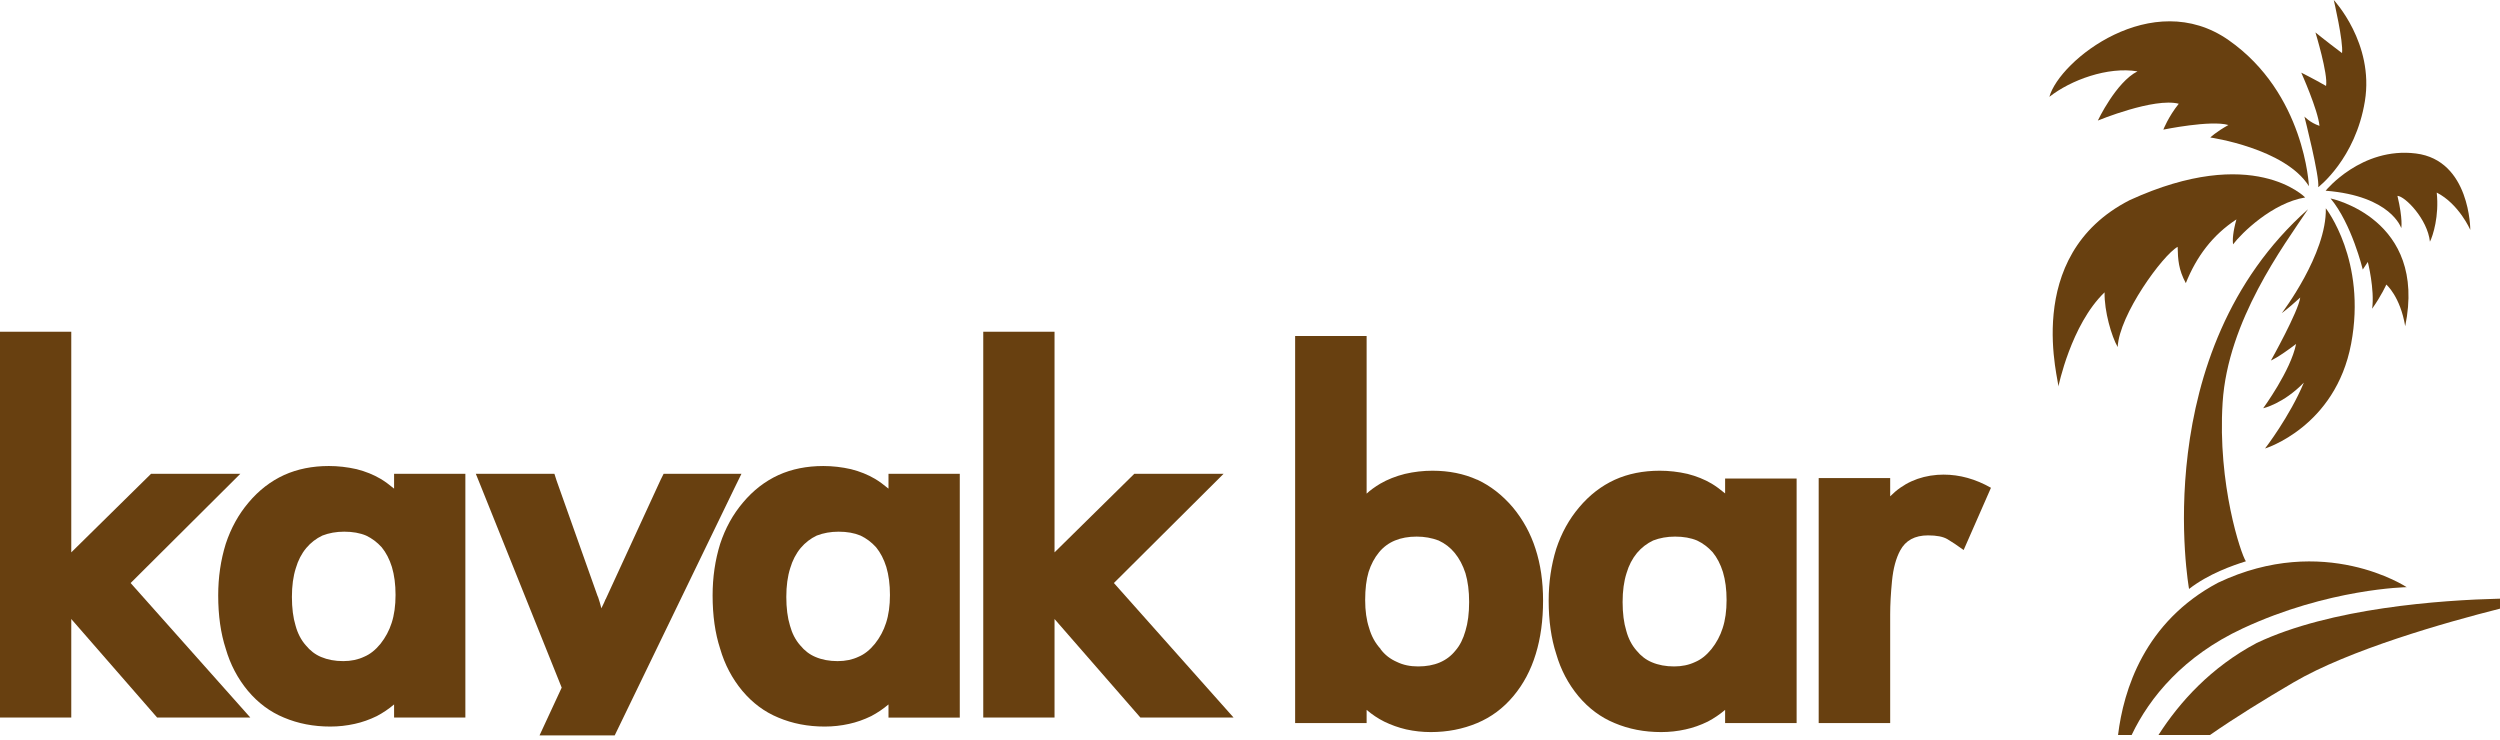 <svg width="375" height="111" viewBox="0 0 375 111" fill="none" xmlns="http://www.w3.org/2000/svg">
<path fill-rule="evenodd" clip-rule="evenodd" d="M338.502 96.449C331.653 100.083 326.956 105.28 323.77 110.25H331.496C335.35 107.576 339.67 104.916 344.014 102.369C352.385 97.463 366.737 93.388 375.001 91.297V89.798C366.053 90.02 349.604 91.184 338.502 96.449Z" fill="#684010"/>
<path fill-rule="evenodd" clip-rule="evenodd" d="M336.39 94.272C349.268 88.264 361.003 88.076 361.003 88.076C361.003 88.076 348.637 79.851 332.715 87.403C321.644 93.276 318.519 103.544 317.707 110.25H319.746C322.455 104.567 327.552 98.396 336.39 94.272Z" fill="#684010"/>
<path fill-rule="evenodd" clip-rule="evenodd" d="M328.358 88.343C328.358 88.343 321.949 52.904 346.203 31.387C342.47 36.956 334.178 48.113 333.393 60.38C332.608 72.645 336.159 83.149 336.88 84.195C334.905 84.82 331.308 86.053 328.358 88.343Z" fill="#684010"/>
<path fill-rule="evenodd" clip-rule="evenodd" d="M345.775 29.619C345.775 29.619 337.983 21.548 319.459 30.019C302.991 38.427 309.054 57.75 308.749 58.022C308.749 58.022 310.639 48.694 315.686 43.851C315.634 46.726 316.738 50.468 317.652 52.058C317.882 47.21 324.411 38.261 326.646 37.026C326.689 38.97 326.784 40.447 327.873 42.472C329.483 38.458 331.897 35.249 335.464 32.909C334.931 34.82 334.866 35.977 334.961 36.652C336.216 34.983 340.846 30.43 345.775 29.619Z" fill="#684010"/>
<path fill-rule="evenodd" clip-rule="evenodd" d="M348.871 31.242C348.871 31.242 355.026 39.085 352.668 51.572C350.309 64.06 339.756 67.275 339.756 67.275C339.756 67.275 343.438 62.511 345.58 57.392C342.477 60.584 339.475 61.238 339.475 61.238C339.475 61.238 343.608 55.608 344.414 51.594C341.62 53.71 340.639 54.078 340.639 54.078C340.639 54.078 344.759 46.729 345.035 44.627C343.105 46.39 342.269 46.967 342.269 46.967C342.269 46.967 349.039 38.099 348.871 31.242Z" fill="#684010"/>
<path fill-rule="evenodd" clip-rule="evenodd" d="M346.34 27.93C346.34 27.93 345.747 14.027 334.293 6.019C322.839 -1.992 308.923 9.037 307.406 14.526C310.604 12.009 316.16 9.962 320.623 10.704C317.411 12.308 314.674 18.083 314.674 18.083C314.674 18.083 323.125 14.595 326.815 15.562C325.255 17.503 324.499 19.445 324.499 19.445C324.499 19.445 331.63 17.977 334.261 18.751C332.348 19.822 331.547 20.624 331.547 20.624C331.547 20.624 342.783 22.242 346.34 27.93Z" fill="#684010"/>
<path fill-rule="evenodd" clip-rule="evenodd" d="M349.58 29.765C349.58 29.765 364.106 32.752 360.78 48.932C360.031 44.45 357.947 42.684 357.947 42.684C357.947 42.684 357.254 44.273 355.823 46.308C356.212 43.386 355.173 39.292 355.173 39.292L354.416 40.43C354.416 40.43 352.755 33.558 349.58 29.765Z" fill="#684010"/>
<path fill-rule="evenodd" clip-rule="evenodd" d="M347.735 28.077C347.735 28.077 353.328 23.845 354.735 15.162C356.142 6.48 350.064 -7.62939e-05 350.064 -7.62939e-05C350.064 -7.62939e-05 351.519 6.215 351.307 7.966C348.741 6.035 347.315 4.863 347.315 4.863C347.315 4.863 349.233 11.126 348.908 12.891C347.16 11.878 345.188 10.896 345.188 10.896C345.188 10.896 347.701 16.502 347.922 18.878C346.48 18.396 345.661 17.479 345.661 17.479C345.661 17.479 347.979 26.551 347.735 28.077Z" fill="#684010"/>
<path fill-rule="evenodd" clip-rule="evenodd" d="M348.844 28.607C348.844 28.607 354.215 22 362.387 23.022C370.558 24.043 370.544 34.478 370.544 34.478C370.544 34.478 368.848 30.592 365.509 28.886C365.89 32.386 364.939 35.386 364.49 36.252C364.124 32.863 360.772 29.441 359.616 29.376C360.462 32.924 360.189 34.224 360.189 34.224C360.189 34.224 358.702 29.39 348.844 28.607Z" fill="#684010"/>
<path fill-rule="evenodd" clip-rule="evenodd" d="M0 49.758H10.691L10.691 82.855L22.66 71.068H36.053L19.595 87.454L37.55 107.634H23.572L10.691 92.853L10.691 107.634H0L0 49.758Z" fill="#684010"/>
<path d="M59.332 89.243C59.332 87.66 59.15 86.262 58.786 85.046C58.42 83.876 57.91 82.893 57.253 82.09C56.571 81.335 55.793 80.751 54.916 80.336C53.993 79.948 52.897 79.752 51.633 79.752C50.441 79.752 49.345 79.948 48.349 80.336C47.424 80.776 46.62 81.395 45.941 82.199C45.234 83.051 44.712 84.06 44.372 85.228C43.981 86.444 43.787 87.88 43.787 89.534C43.787 91.211 43.969 92.647 44.334 93.839C44.649 95.006 45.161 95.993 45.866 96.794C46.524 97.599 47.29 98.182 48.166 98.547C49.139 98.961 50.246 99.167 51.487 99.167C52.654 99.167 53.7 98.948 54.624 98.51C55.501 98.144 56.316 97.501 57.071 96.575C57.823 95.627 58.383 94.582 58.748 93.437C59.137 92.246 59.332 90.847 59.332 89.243ZM59.113 107.635V105.663C58.312 106.345 57.446 106.928 56.522 107.414C55.428 107.949 54.321 108.338 53.202 108.582C52.01 108.848 50.793 108.983 49.553 108.983C47.022 108.983 44.699 108.533 42.583 107.635C40.514 106.782 38.714 105.444 37.182 103.619C35.648 101.77 34.543 99.665 33.861 97.306C33.107 94.995 32.73 92.332 32.73 89.313C32.73 86.591 33.107 84.011 33.861 81.579C34.641 79.218 35.782 77.149 37.291 75.374C38.823 73.549 40.599 72.175 42.62 71.251C44.614 70.352 46.853 69.902 49.334 69.902C50.721 69.902 52.106 70.061 53.493 70.376C54.831 70.715 56.036 71.202 57.106 71.835C57.714 72.201 58.383 72.687 59.113 73.295V71.069H69.805V107.635H59.113Z" fill="#684010"/>
<path d="M133.493 89.244C133.493 87.661 133.311 86.263 132.946 85.047C132.58 83.877 132.069 82.894 131.413 82.091C130.731 81.336 129.954 80.752 129.077 80.337C128.153 79.949 127.058 79.753 125.794 79.753C124.601 79.753 123.507 79.949 122.509 80.337C121.585 80.777 120.781 81.396 120.1 82.2C119.396 83.052 118.873 84.061 118.531 85.229C118.142 86.445 117.947 87.881 117.947 89.534C117.947 91.212 118.13 92.648 118.496 93.84C118.81 95.007 119.321 95.994 120.027 96.795C120.685 97.6 121.451 98.183 122.326 98.547C123.299 98.962 124.405 99.168 125.646 99.168C126.814 99.168 127.861 98.949 128.786 98.511C129.661 98.145 130.475 97.502 131.23 96.576C131.984 95.628 132.544 94.583 132.908 93.438C133.298 92.247 133.493 90.848 133.493 89.244ZM133.274 107.636V105.664C132.471 106.346 131.607 106.929 130.682 107.415C129.587 107.95 128.48 108.339 127.362 108.583C126.17 108.849 124.953 108.984 123.713 108.984C121.183 108.984 118.859 108.534 116.743 107.636C114.675 106.783 112.874 105.445 111.343 103.62C109.81 101.771 108.704 99.666 108.022 97.307C107.268 94.996 106.891 92.333 106.891 89.314C106.891 86.591 107.268 84.012 108.022 81.581C108.801 79.219 109.944 77.15 111.453 75.375C112.985 73.55 114.761 72.177 116.78 71.252C118.774 70.353 121.012 69.903 123.494 69.903C124.88 69.903 126.268 70.062 127.654 70.377C128.991 70.716 130.196 71.203 131.267 71.836C131.874 72.201 132.544 72.688 133.274 73.296V71.07H143.967V107.636H133.274Z" fill="#684010"/>
<path fill-rule="evenodd" clip-rule="evenodd" d="M147.488 49.758H158.18V82.855L170.148 71.068H183.542L167.084 87.453L185.037 107.634H171.061L158.18 92.853V107.634H147.488V49.758Z" fill="#684010"/>
<path fill-rule="evenodd" clip-rule="evenodd" d="M84.254 103.144L80.931 110.308H92.207L110.164 73.221L111.22 71.067H99.545L99.106 71.945L90.859 89.862L90.823 89.897L90.641 90.337L90.203 91.248L90.166 91.101C90.068 90.689 89.912 90.151 89.692 89.497L89.656 89.459L83.488 72.091L83.16 71.067H71.373L72.212 73.148L84.254 103.144Z" fill="#684010"/>
<path d="M204.775 90.009C204.775 91.62 204.971 93.01 205.361 94.181C205.702 95.402 206.276 96.451 207.081 97.33V97.366C207.715 98.221 208.545 98.866 209.571 99.306C210.473 99.745 211.521 99.965 212.718 99.965C215.184 99.965 217.05 99.172 218.319 97.585C218.978 96.831 219.477 95.841 219.819 94.621C220.186 93.424 220.37 91.984 220.37 90.302C220.37 88.666 220.186 87.226 219.819 85.983C219.428 84.786 218.893 83.773 218.209 82.942C217.55 82.136 216.745 81.515 215.793 81.076C214.768 80.686 213.671 80.49 212.499 80.49C210.034 80.49 208.155 81.273 206.862 82.835C206.178 83.664 205.652 84.651 205.288 85.799C204.945 86.946 204.775 88.349 204.775 90.009ZM204.994 74.047C205.509 73.559 206.19 73.06 207.045 72.547C208.144 71.912 209.375 71.426 210.741 71.083C212.108 70.764 213.488 70.608 214.878 70.608C217.343 70.608 219.576 71.058 221.577 71.961H221.613C223.59 72.889 225.36 74.267 226.921 76.098C228.459 77.954 229.593 80.029 230.326 82.321C231.082 84.64 231.46 87.226 231.46 90.082C231.46 93.062 231.094 95.73 230.364 98.098C229.631 100.515 228.508 102.627 226.996 104.429C225.482 106.236 223.676 107.579 221.577 108.458C219.428 109.361 217.111 109.812 214.623 109.812C213.376 109.812 212.145 109.68 210.924 109.41C209.778 109.142 208.68 108.751 207.63 108.238C206.703 107.775 205.824 107.188 204.994 106.48V108.458H194.27V50.401H204.994V74.047Z" fill="#684010"/>
<path d="M258.987 90.009C258.987 88.424 258.804 87.019 258.438 85.799C258.071 84.627 257.558 83.641 256.899 82.835C256.216 82.079 255.436 81.491 254.558 81.076C253.629 80.686 252.531 80.49 251.263 80.49C250.067 80.49 248.969 80.686 247.968 81.076C247.041 81.515 246.235 82.136 245.552 82.942C244.845 83.797 244.319 84.811 243.978 85.983C243.588 87.201 243.392 88.642 243.392 90.302C243.392 91.984 243.575 93.424 243.942 94.621C244.258 95.793 244.77 96.78 245.479 97.585C246.137 98.391 246.906 98.978 247.786 99.343C248.761 99.758 249.872 99.965 251.117 99.965C252.287 99.965 253.337 99.745 254.264 99.306C255.142 98.939 255.961 98.293 256.717 97.366C257.473 96.414 258.034 95.366 258.4 94.216C258.791 93.022 258.987 91.62 258.987 90.009ZM258.767 108.458V106.48C257.962 107.164 257.095 107.75 256.169 108.238C255.07 108.776 253.96 109.165 252.838 109.41C251.64 109.68 250.421 109.812 249.176 109.812C246.638 109.812 244.308 109.361 242.184 108.458C240.111 107.603 238.304 106.261 236.766 104.429C235.23 102.578 234.118 100.466 233.436 98.098C232.679 95.779 232.301 93.107 232.301 90.082C232.301 87.347 232.679 84.763 233.436 82.321C234.217 79.955 235.363 77.88 236.877 76.098C238.414 74.267 240.196 72.889 242.221 71.961C244.222 71.058 246.465 70.608 248.957 70.608C250.346 70.608 251.738 70.764 253.129 71.083C254.471 71.426 255.68 71.912 256.754 72.547C257.363 72.913 258.034 73.402 258.767 74.012V71.779H269.493V108.458H258.767Z" fill="#684010"/>
<path fill-rule="evenodd" clip-rule="evenodd" d="M283.527 74.448C285.431 72.522 287.786 71.447 290.594 71.228C290.908 71.204 291.225 71.193 291.544 71.193C293.959 71.193 296.327 71.852 298.645 73.168L294.546 82.505C293.571 81.797 292.757 81.252 292.112 80.875C291.465 80.496 290.496 80.307 289.202 80.307C287.226 80.307 285.834 81.064 285.028 82.575C284.394 83.748 283.985 85.267 283.802 87.134C283.62 89.001 283.527 90.678 283.527 92.168V108.458H272.803V71.705H283.527V74.448Z" fill="#684010"/>
</svg>
